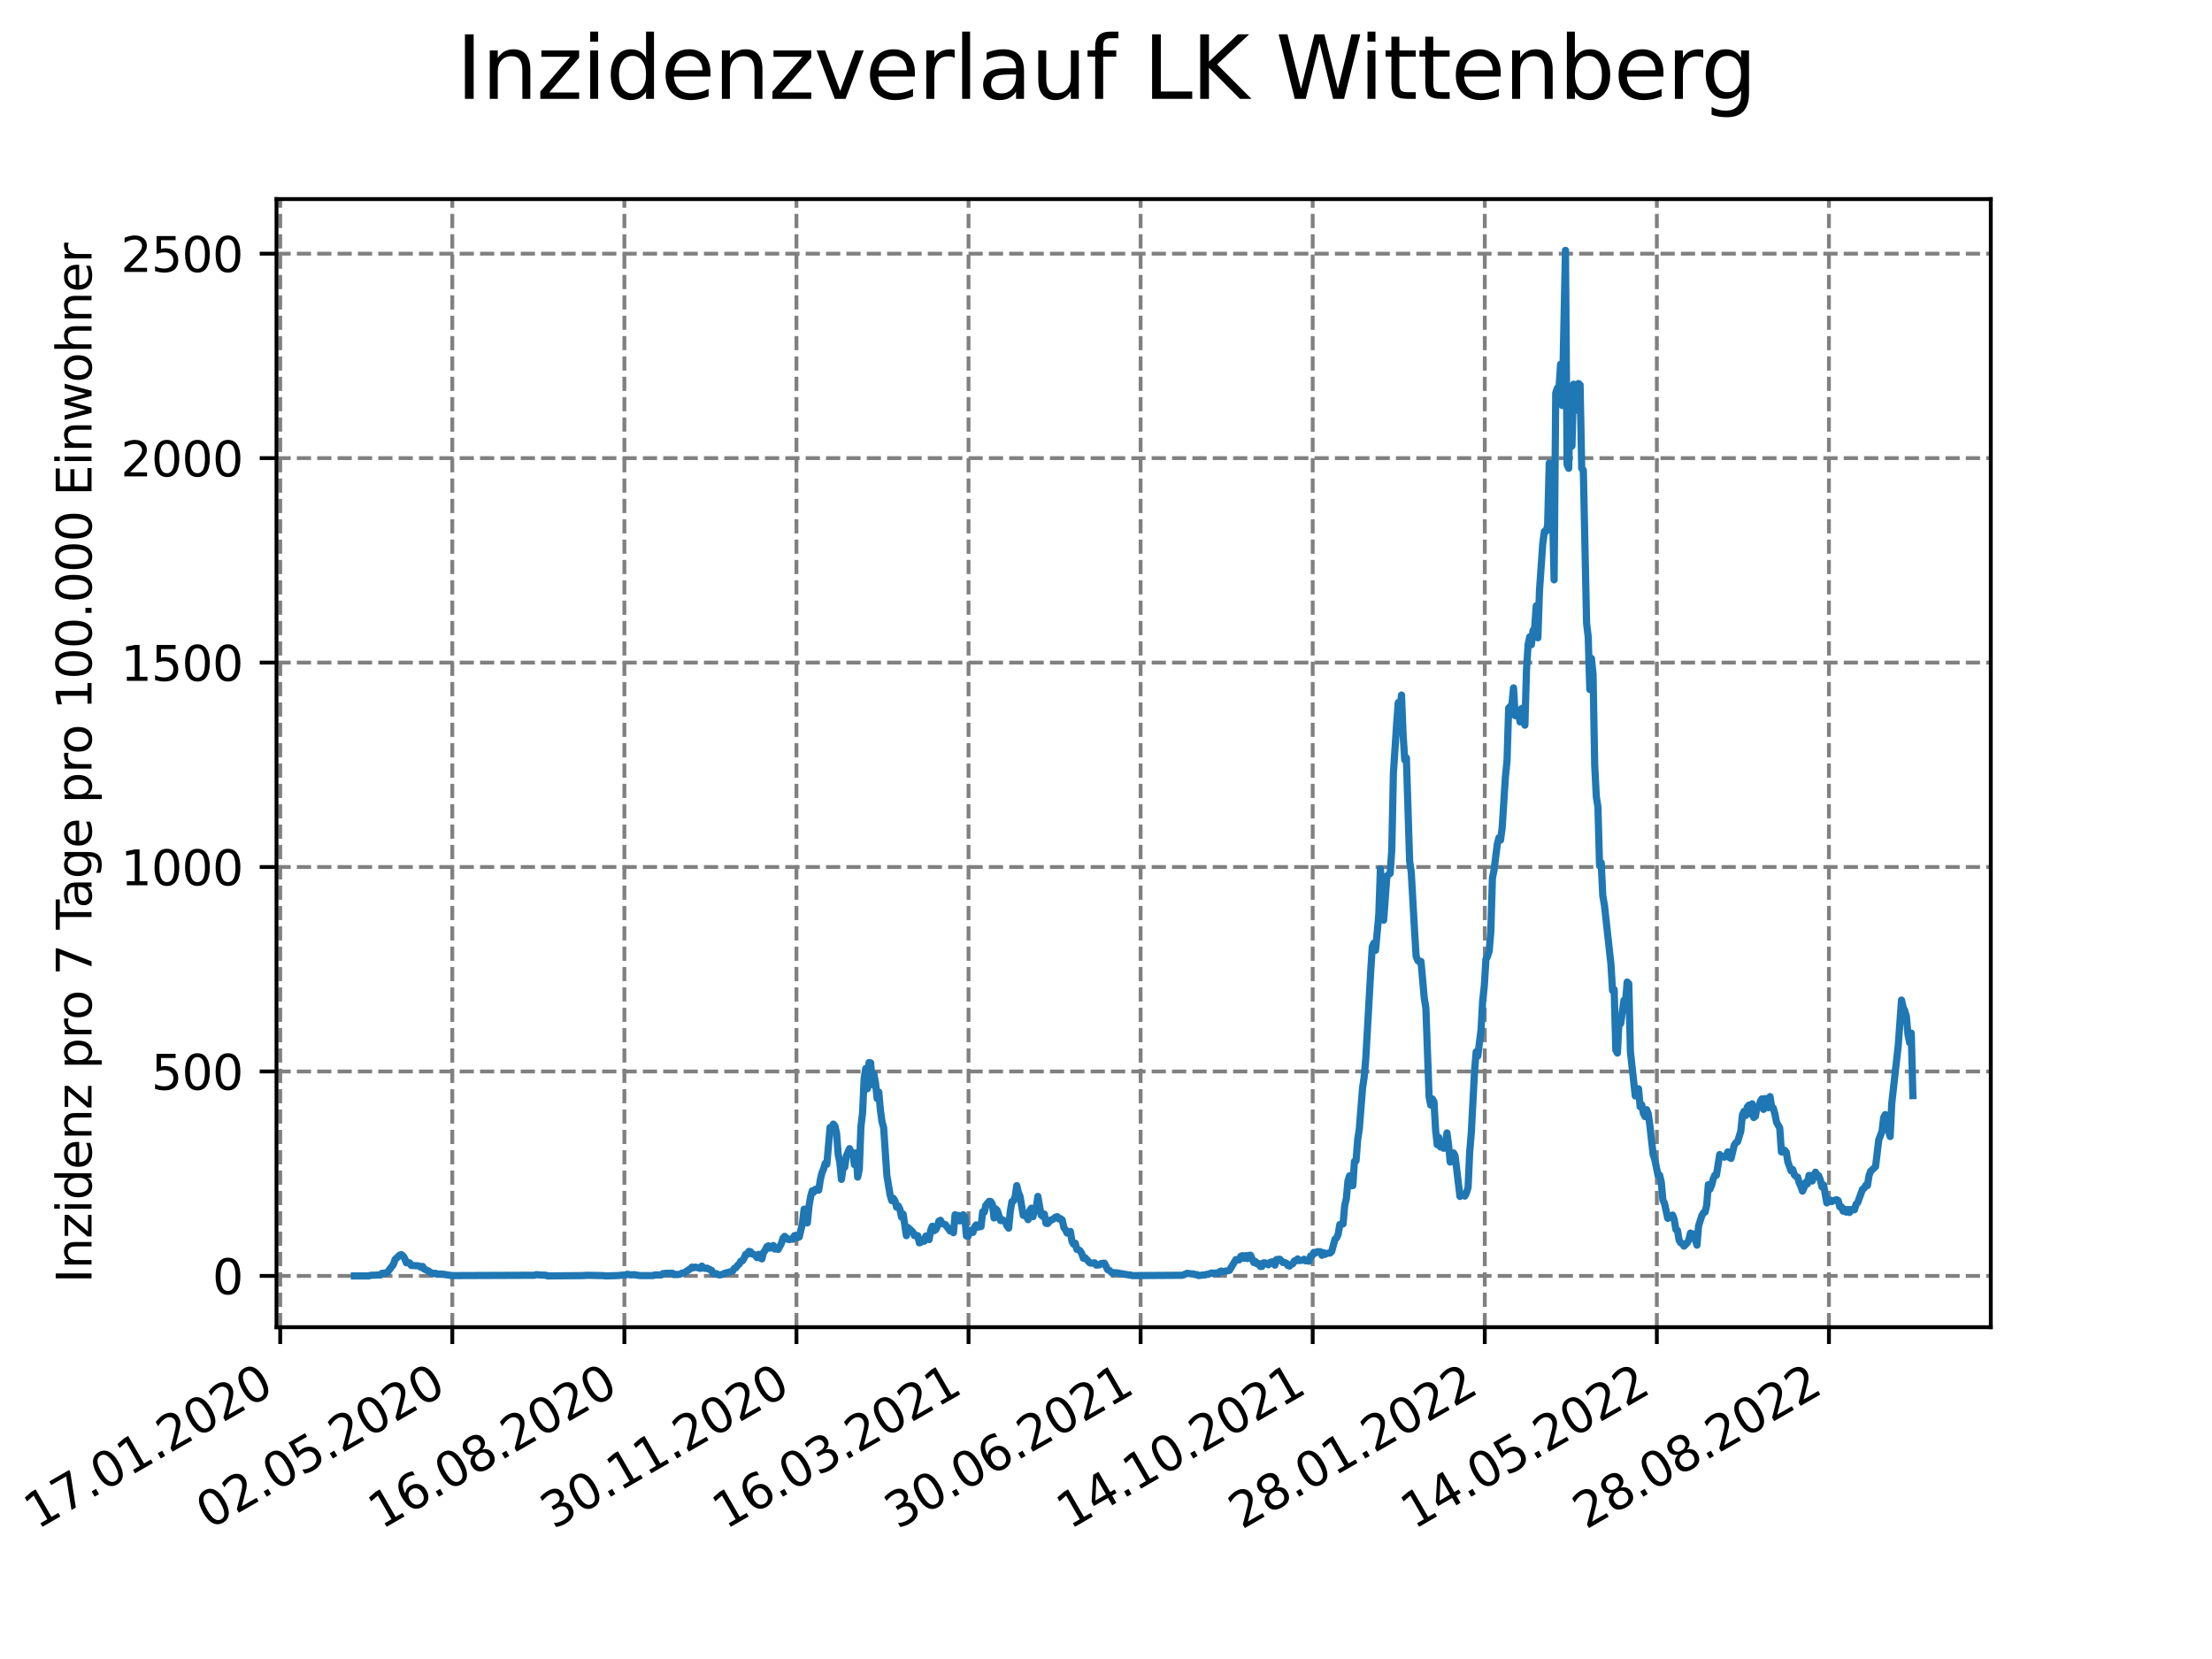 <?xml version="1.0" encoding="utf-8" standalone="no"?>
<!DOCTYPE svg PUBLIC "-//W3C//DTD SVG 1.1//EN"
  "http://www.w3.org/Graphics/SVG/1.1/DTD/svg11.dtd">
<svg xmlns:xlink="http://www.w3.org/1999/xlink" width="460.8pt" height="345.6pt" viewBox="0 0 460.8 345.6" xmlns="http://www.w3.org/2000/svg" version="1.1">
 <defs>
  <style type="text/css">*{stroke-linejoin: round; stroke-linecap: butt}</style>
 </defs>
 <g id="figure_1">
  <g id="patch_1">
   <path d="M 0 345.6 
L 460.8 345.6 
L 460.8 0 
L 0 0 
z
" style="fill: #ffffff"/>
  </g>
  <g id="axes_1">
   <g id="patch_2">
    <path d="M 57.6 276.48 
L 414.72 276.48 
L 414.72 41.472 
L 57.6 41.472 
z
" style="fill: #ffffff"/>
   </g>
   <g id="matplotlib.axis_1">
    <g id="xtick_1">
     <g id="line2d_1">
      <path d="M 58.375 276.48 
L 58.375 41.472 
" clip-path="url(#p1d67d0128f)" style="fill: none; stroke-dasharray: 2.96,1.28; stroke-dashoffset: 0; stroke: #808080; stroke-width: 0.8"/>
     </g>
     <g id="line2d_2">
      <defs>
       <path id="mebf4970ff5" d="M 0 0 
L 0 3.5 
" style="stroke: #000000; stroke-width: 0.8"/>
      </defs>
      <g>
       <use xlink:href="#mebf4970ff5" x="58.375" y="276.48" style="stroke: #000000; stroke-width: 0.8"/>
      </g>
     </g>
     <g id="text_1">
      <!-- 17.01.2020 -->
      <g transform="translate(7.75 318.689) rotate(-30) scale(0.1 -0.1)">
       <defs>
        <path id="DejaVuSans-31" d="M 794 531 
L 1825 531 
L 1825 4091 
L 703 3866 
L 703 4441 
L 1819 4666 
L 2450 4666 
L 2450 531 
L 3481 531 
L 3481 0 
L 794 0 
L 794 531 
z
" transform="scale(0.016)"/>
        <path id="DejaVuSans-37" d="M 525 4666 
L 3525 4666 
L 3525 4397 
L 1831 0 
L 1172 0 
L 2766 4134 
L 525 4134 
L 525 4666 
z
" transform="scale(0.016)"/>
        <path id="DejaVuSans-2e" d="M 684 794 
L 1344 794 
L 1344 0 
L 684 0 
L 684 794 
z
" transform="scale(0.016)"/>
        <path id="DejaVuSans-30" d="M 2034 4250 
Q 1547 4250 1301 3770 
Q 1056 3291 1056 2328 
Q 1056 1369 1301 889 
Q 1547 409 2034 409 
Q 2525 409 2770 889 
Q 3016 1369 3016 2328 
Q 3016 3291 2770 3770 
Q 2525 4250 2034 4250 
z
M 2034 4750 
Q 2819 4750 3233 4129 
Q 3647 3509 3647 2328 
Q 3647 1150 3233 529 
Q 2819 -91 2034 -91 
Q 1250 -91 836 529 
Q 422 1150 422 2328 
Q 422 3509 836 4129 
Q 1250 4750 2034 4750 
z
" transform="scale(0.016)"/>
        <path id="DejaVuSans-32" d="M 1228 531 
L 3431 531 
L 3431 0 
L 469 0 
L 469 531 
Q 828 903 1448 1529 
Q 2069 2156 2228 2338 
Q 2531 2678 2651 2914 
Q 2772 3150 2772 3378 
Q 2772 3750 2511 3984 
Q 2250 4219 1831 4219 
Q 1534 4219 1204 4116 
Q 875 4013 500 3803 
L 500 4441 
Q 881 4594 1212 4672 
Q 1544 4750 1819 4750 
Q 2544 4750 2975 4387 
Q 3406 4025 3406 3419 
Q 3406 3131 3298 2873 
Q 3191 2616 2906 2266 
Q 2828 2175 2409 1742 
Q 1991 1309 1228 531 
z
" transform="scale(0.016)"/>
       </defs>
       <use xlink:href="#DejaVuSans-31"/>
       <use xlink:href="#DejaVuSans-37" x="63.623"/>
       <use xlink:href="#DejaVuSans-2e" x="127.246"/>
       <use xlink:href="#DejaVuSans-30" x="159.033"/>
       <use xlink:href="#DejaVuSans-31" x="222.656"/>
       <use xlink:href="#DejaVuSans-2e" x="286.279"/>
       <use xlink:href="#DejaVuSans-32" x="318.066"/>
       <use xlink:href="#DejaVuSans-30" x="381.689"/>
       <use xlink:href="#DejaVuSans-32" x="445.312"/>
       <use xlink:href="#DejaVuSans-30" x="508.936"/>
      </g>
     </g>
    </g>
    <g id="xtick_2">
     <g id="line2d_3">
      <path d="M 94.222 276.48 
L 94.222 41.472 
" clip-path="url(#p1d67d0128f)" style="fill: none; stroke-dasharray: 2.96,1.28; stroke-dashoffset: 0; stroke: #808080; stroke-width: 0.8"/>
     </g>
     <g id="line2d_4">
      <g>
       <use xlink:href="#mebf4970ff5" x="94.222" y="276.48" style="stroke: #000000; stroke-width: 0.8"/>
      </g>
     </g>
     <g id="text_2">
      <!-- 02.05.2020 -->
      <g transform="translate(43.597 318.689) rotate(-30) scale(0.1 -0.1)">
       <defs>
        <path id="DejaVuSans-35" d="M 691 4666 
L 3169 4666 
L 3169 4134 
L 1269 4134 
L 1269 2991 
Q 1406 3038 1543 3061 
Q 1681 3084 1819 3084 
Q 2600 3084 3056 2656 
Q 3513 2228 3513 1497 
Q 3513 744 3044 326 
Q 2575 -91 1722 -91 
Q 1428 -91 1123 -41 
Q 819 9 494 109 
L 494 744 
Q 775 591 1075 516 
Q 1375 441 1709 441 
Q 2250 441 2565 725 
Q 2881 1009 2881 1497 
Q 2881 1984 2565 2268 
Q 2250 2553 1709 2553 
Q 1456 2553 1204 2497 
Q 953 2441 691 2322 
L 691 4666 
z
" transform="scale(0.016)"/>
       </defs>
       <use xlink:href="#DejaVuSans-30"/>
       <use xlink:href="#DejaVuSans-32" x="63.623"/>
       <use xlink:href="#DejaVuSans-2e" x="127.246"/>
       <use xlink:href="#DejaVuSans-30" x="159.033"/>
       <use xlink:href="#DejaVuSans-35" x="222.656"/>
       <use xlink:href="#DejaVuSans-2e" x="286.279"/>
       <use xlink:href="#DejaVuSans-32" x="318.066"/>
       <use xlink:href="#DejaVuSans-30" x="381.689"/>
       <use xlink:href="#DejaVuSans-32" x="445.312"/>
       <use xlink:href="#DejaVuSans-30" x="508.936"/>
      </g>
     </g>
    </g>
    <g id="xtick_3">
     <g id="line2d_5">
      <path d="M 130.07 276.48 
L 130.07 41.472 
" clip-path="url(#p1d67d0128f)" style="fill: none; stroke-dasharray: 2.96,1.28; stroke-dashoffset: 0; stroke: #808080; stroke-width: 0.8"/>
     </g>
     <g id="line2d_6">
      <g>
       <use xlink:href="#mebf4970ff5" x="130.07" y="276.48" style="stroke: #000000; stroke-width: 0.8"/>
      </g>
     </g>
     <g id="text_3">
      <!-- 16.08.2020 -->
      <g transform="translate(79.444 318.689) rotate(-30) scale(0.1 -0.1)">
       <defs>
        <path id="DejaVuSans-36" d="M 2113 2584 
Q 1688 2584 1439 2293 
Q 1191 2003 1191 1497 
Q 1191 994 1439 701 
Q 1688 409 2113 409 
Q 2538 409 2786 701 
Q 3034 994 3034 1497 
Q 3034 2003 2786 2293 
Q 2538 2584 2113 2584 
z
M 3366 4563 
L 3366 3988 
Q 3128 4100 2886 4159 
Q 2644 4219 2406 4219 
Q 1781 4219 1451 3797 
Q 1122 3375 1075 2522 
Q 1259 2794 1537 2939 
Q 1816 3084 2150 3084 
Q 2853 3084 3261 2657 
Q 3669 2231 3669 1497 
Q 3669 778 3244 343 
Q 2819 -91 2113 -91 
Q 1303 -91 875 529 
Q 447 1150 447 2328 
Q 447 3434 972 4092 
Q 1497 4750 2381 4750 
Q 2619 4750 2861 4703 
Q 3103 4656 3366 4563 
z
" transform="scale(0.016)"/>
        <path id="DejaVuSans-38" d="M 2034 2216 
Q 1584 2216 1326 1975 
Q 1069 1734 1069 1313 
Q 1069 891 1326 650 
Q 1584 409 2034 409 
Q 2484 409 2743 651 
Q 3003 894 3003 1313 
Q 3003 1734 2745 1975 
Q 2488 2216 2034 2216 
z
M 1403 2484 
Q 997 2584 770 2862 
Q 544 3141 544 3541 
Q 544 4100 942 4425 
Q 1341 4750 2034 4750 
Q 2731 4750 3128 4425 
Q 3525 4100 3525 3541 
Q 3525 3141 3298 2862 
Q 3072 2584 2669 2484 
Q 3125 2378 3379 2068 
Q 3634 1759 3634 1313 
Q 3634 634 3220 271 
Q 2806 -91 2034 -91 
Q 1263 -91 848 271 
Q 434 634 434 1313 
Q 434 1759 690 2068 
Q 947 2378 1403 2484 
z
M 1172 3481 
Q 1172 3119 1398 2916 
Q 1625 2713 2034 2713 
Q 2441 2713 2670 2916 
Q 2900 3119 2900 3481 
Q 2900 3844 2670 4047 
Q 2441 4250 2034 4250 
Q 1625 4250 1398 4047 
Q 1172 3844 1172 3481 
z
" transform="scale(0.016)"/>
       </defs>
       <use xlink:href="#DejaVuSans-31"/>
       <use xlink:href="#DejaVuSans-36" x="63.623"/>
       <use xlink:href="#DejaVuSans-2e" x="127.246"/>
       <use xlink:href="#DejaVuSans-30" x="159.033"/>
       <use xlink:href="#DejaVuSans-38" x="222.656"/>
       <use xlink:href="#DejaVuSans-2e" x="286.279"/>
       <use xlink:href="#DejaVuSans-32" x="318.066"/>
       <use xlink:href="#DejaVuSans-30" x="381.689"/>
       <use xlink:href="#DejaVuSans-32" x="445.312"/>
       <use xlink:href="#DejaVuSans-30" x="508.936"/>
      </g>
     </g>
    </g>
    <g id="xtick_4">
     <g id="line2d_7">
      <path d="M 165.917 276.48 
L 165.917 41.472 
" clip-path="url(#p1d67d0128f)" style="fill: none; stroke-dasharray: 2.96,1.28; stroke-dashoffset: 0; stroke: #808080; stroke-width: 0.8"/>
     </g>
     <g id="line2d_8">
      <g>
       <use xlink:href="#mebf4970ff5" x="165.917" y="276.48" style="stroke: #000000; stroke-width: 0.8"/>
      </g>
     </g>
     <g id="text_4">
      <!-- 30.11.2020 -->
      <g transform="translate(115.292 318.689) rotate(-30) scale(0.1 -0.1)">
       <defs>
        <path id="DejaVuSans-33" d="M 2597 2516 
Q 3050 2419 3304 2112 
Q 3559 1806 3559 1356 
Q 3559 666 3084 287 
Q 2609 -91 1734 -91 
Q 1441 -91 1130 -33 
Q 819 25 488 141 
L 488 750 
Q 750 597 1062 519 
Q 1375 441 1716 441 
Q 2309 441 2620 675 
Q 2931 909 2931 1356 
Q 2931 1769 2642 2001 
Q 2353 2234 1838 2234 
L 1294 2234 
L 1294 2753 
L 1863 2753 
Q 2328 2753 2575 2939 
Q 2822 3125 2822 3475 
Q 2822 3834 2567 4026 
Q 2313 4219 1838 4219 
Q 1578 4219 1281 4162 
Q 984 4106 628 3988 
L 628 4550 
Q 988 4650 1302 4700 
Q 1616 4750 1894 4750 
Q 2613 4750 3031 4423 
Q 3450 4097 3450 3541 
Q 3450 3153 3228 2886 
Q 3006 2619 2597 2516 
z
" transform="scale(0.016)"/>
       </defs>
       <use xlink:href="#DejaVuSans-33"/>
       <use xlink:href="#DejaVuSans-30" x="63.623"/>
       <use xlink:href="#DejaVuSans-2e" x="127.246"/>
       <use xlink:href="#DejaVuSans-31" x="159.033"/>
       <use xlink:href="#DejaVuSans-31" x="222.656"/>
       <use xlink:href="#DejaVuSans-2e" x="286.279"/>
       <use xlink:href="#DejaVuSans-32" x="318.066"/>
       <use xlink:href="#DejaVuSans-30" x="381.689"/>
       <use xlink:href="#DejaVuSans-32" x="445.312"/>
       <use xlink:href="#DejaVuSans-30" x="508.936"/>
      </g>
     </g>
    </g>
    <g id="xtick_5">
     <g id="line2d_9">
      <path d="M 201.764 276.48 
L 201.764 41.472 
" clip-path="url(#p1d67d0128f)" style="fill: none; stroke-dasharray: 2.96,1.28; stroke-dashoffset: 0; stroke: #808080; stroke-width: 0.8"/>
     </g>
     <g id="line2d_10">
      <g>
       <use xlink:href="#mebf4970ff5" x="201.764" y="276.48" style="stroke: #000000; stroke-width: 0.8"/>
      </g>
     </g>
     <g id="text_5">
      <!-- 16.03.2021 -->
      <g transform="translate(151.139 318.689) rotate(-30) scale(0.1 -0.1)">
       <use xlink:href="#DejaVuSans-31"/>
       <use xlink:href="#DejaVuSans-36" x="63.623"/>
       <use xlink:href="#DejaVuSans-2e" x="127.246"/>
       <use xlink:href="#DejaVuSans-30" x="159.033"/>
       <use xlink:href="#DejaVuSans-33" x="222.656"/>
       <use xlink:href="#DejaVuSans-2e" x="286.279"/>
       <use xlink:href="#DejaVuSans-32" x="318.066"/>
       <use xlink:href="#DejaVuSans-30" x="381.689"/>
       <use xlink:href="#DejaVuSans-32" x="445.312"/>
       <use xlink:href="#DejaVuSans-31" x="508.936"/>
      </g>
     </g>
    </g>
    <g id="xtick_6">
     <g id="line2d_11">
      <path d="M 237.611 276.48 
L 237.611 41.472 
" clip-path="url(#p1d67d0128f)" style="fill: none; stroke-dasharray: 2.96,1.28; stroke-dashoffset: 0; stroke: #808080; stroke-width: 0.8"/>
     </g>
     <g id="line2d_12">
      <g>
       <use xlink:href="#mebf4970ff5" x="237.611" y="276.48" style="stroke: #000000; stroke-width: 0.8"/>
      </g>
     </g>
     <g id="text_6">
      <!-- 30.06.2021 -->
      <g transform="translate(186.986 318.689) rotate(-30) scale(0.1 -0.1)">
       <use xlink:href="#DejaVuSans-33"/>
       <use xlink:href="#DejaVuSans-30" x="63.623"/>
       <use xlink:href="#DejaVuSans-2e" x="127.246"/>
       <use xlink:href="#DejaVuSans-30" x="159.033"/>
       <use xlink:href="#DejaVuSans-36" x="222.656"/>
       <use xlink:href="#DejaVuSans-2e" x="286.279"/>
       <use xlink:href="#DejaVuSans-32" x="318.066"/>
       <use xlink:href="#DejaVuSans-30" x="381.689"/>
       <use xlink:href="#DejaVuSans-32" x="445.312"/>
       <use xlink:href="#DejaVuSans-31" x="508.936"/>
      </g>
     </g>
    </g>
    <g id="xtick_7">
     <g id="line2d_13">
      <path d="M 273.459 276.48 
L 273.459 41.472 
" clip-path="url(#p1d67d0128f)" style="fill: none; stroke-dasharray: 2.96,1.28; stroke-dashoffset: 0; stroke: #808080; stroke-width: 0.8"/>
     </g>
     <g id="line2d_14">
      <g>
       <use xlink:href="#mebf4970ff5" x="273.459" y="276.48" style="stroke: #000000; stroke-width: 0.8"/>
      </g>
     </g>
     <g id="text_7">
      <!-- 14.10.2021 -->
      <g transform="translate(222.833 318.689) rotate(-30) scale(0.1 -0.1)">
       <defs>
        <path id="DejaVuSans-34" d="M 2419 4116 
L 825 1625 
L 2419 1625 
L 2419 4116 
z
M 2253 4666 
L 3047 4666 
L 3047 1625 
L 3713 1625 
L 3713 1100 
L 3047 1100 
L 3047 0 
L 2419 0 
L 2419 1100 
L 313 1100 
L 313 1709 
L 2253 4666 
z
" transform="scale(0.016)"/>
       </defs>
       <use xlink:href="#DejaVuSans-31"/>
       <use xlink:href="#DejaVuSans-34" x="63.623"/>
       <use xlink:href="#DejaVuSans-2e" x="127.246"/>
       <use xlink:href="#DejaVuSans-31" x="159.033"/>
       <use xlink:href="#DejaVuSans-30" x="222.656"/>
       <use xlink:href="#DejaVuSans-2e" x="286.279"/>
       <use xlink:href="#DejaVuSans-32" x="318.066"/>
       <use xlink:href="#DejaVuSans-30" x="381.689"/>
       <use xlink:href="#DejaVuSans-32" x="445.312"/>
       <use xlink:href="#DejaVuSans-31" x="508.936"/>
      </g>
     </g>
    </g>
    <g id="xtick_8">
     <g id="line2d_15">
      <path d="M 309.306 276.48 
L 309.306 41.472 
" clip-path="url(#p1d67d0128f)" style="fill: none; stroke-dasharray: 2.96,1.28; stroke-dashoffset: 0; stroke: #808080; stroke-width: 0.8"/>
     </g>
     <g id="line2d_16">
      <g>
       <use xlink:href="#mebf4970ff5" x="309.306" y="276.48" style="stroke: #000000; stroke-width: 0.8"/>
      </g>
     </g>
     <g id="text_8">
      <!-- 28.01.2022 -->
      <g transform="translate(258.681 318.689) rotate(-30) scale(0.1 -0.1)">
       <use xlink:href="#DejaVuSans-32"/>
       <use xlink:href="#DejaVuSans-38" x="63.623"/>
       <use xlink:href="#DejaVuSans-2e" x="127.246"/>
       <use xlink:href="#DejaVuSans-30" x="159.033"/>
       <use xlink:href="#DejaVuSans-31" x="222.656"/>
       <use xlink:href="#DejaVuSans-2e" x="286.279"/>
       <use xlink:href="#DejaVuSans-32" x="318.066"/>
       <use xlink:href="#DejaVuSans-30" x="381.689"/>
       <use xlink:href="#DejaVuSans-32" x="445.312"/>
       <use xlink:href="#DejaVuSans-32" x="508.936"/>
      </g>
     </g>
    </g>
    <g id="xtick_9">
     <g id="line2d_17">
      <path d="M 345.153 276.48 
L 345.153 41.472 
" clip-path="url(#p1d67d0128f)" style="fill: none; stroke-dasharray: 2.96,1.28; stroke-dashoffset: 0; stroke: #808080; stroke-width: 0.8"/>
     </g>
     <g id="line2d_18">
      <g>
       <use xlink:href="#mebf4970ff5" x="345.153" y="276.48" style="stroke: #000000; stroke-width: 0.8"/>
      </g>
     </g>
     <g id="text_9">
      <!-- 14.05.2022 -->
      <g transform="translate(294.528 318.689) rotate(-30) scale(0.1 -0.1)">
       <use xlink:href="#DejaVuSans-31"/>
       <use xlink:href="#DejaVuSans-34" x="63.623"/>
       <use xlink:href="#DejaVuSans-2e" x="127.246"/>
       <use xlink:href="#DejaVuSans-30" x="159.033"/>
       <use xlink:href="#DejaVuSans-35" x="222.656"/>
       <use xlink:href="#DejaVuSans-2e" x="286.279"/>
       <use xlink:href="#DejaVuSans-32" x="318.066"/>
       <use xlink:href="#DejaVuSans-30" x="381.689"/>
       <use xlink:href="#DejaVuSans-32" x="445.312"/>
       <use xlink:href="#DejaVuSans-32" x="508.936"/>
      </g>
     </g>
    </g>
    <g id="xtick_10">
     <g id="line2d_19">
      <path d="M 381 276.48 
L 381 41.472 
" clip-path="url(#p1d67d0128f)" style="fill: none; stroke-dasharray: 2.96,1.28; stroke-dashoffset: 0; stroke: #808080; stroke-width: 0.8"/>
     </g>
     <g id="line2d_20">
      <g>
       <use xlink:href="#mebf4970ff5" x="381" y="276.48" style="stroke: #000000; stroke-width: 0.8"/>
      </g>
     </g>
     <g id="text_10">
      <!-- 28.08.2022 -->
      <g transform="translate(330.375 318.689) rotate(-30) scale(0.1 -0.1)">
       <use xlink:href="#DejaVuSans-32"/>
       <use xlink:href="#DejaVuSans-38" x="63.623"/>
       <use xlink:href="#DejaVuSans-2e" x="127.246"/>
       <use xlink:href="#DejaVuSans-30" x="159.033"/>
       <use xlink:href="#DejaVuSans-38" x="222.656"/>
       <use xlink:href="#DejaVuSans-2e" x="286.279"/>
       <use xlink:href="#DejaVuSans-32" x="318.066"/>
       <use xlink:href="#DejaVuSans-30" x="381.689"/>
       <use xlink:href="#DejaVuSans-32" x="445.312"/>
       <use xlink:href="#DejaVuSans-32" x="508.936"/>
      </g>
     </g>
    </g>
   </g>
   <g id="matplotlib.axis_2">
    <g id="ytick_1">
     <g id="line2d_21">
      <path d="M 57.6 265.798 
L 414.72 265.798 
" clip-path="url(#p1d67d0128f)" style="fill: none; stroke-dasharray: 2.96,1.28; stroke-dashoffset: 0; stroke: #808080; stroke-width: 0.8"/>
     </g>
     <g id="line2d_22">
      <defs>
       <path id="m146de59aaa" d="M 0 0 
L -3.5 0 
" style="stroke: #000000; stroke-width: 0.8"/>
      </defs>
      <g>
       <use xlink:href="#m146de59aaa" x="57.6" y="265.798" style="stroke: #000000; stroke-width: 0.8"/>
      </g>
     </g>
     <g id="text_11">
      <!-- 0 -->
      <g transform="translate(44.237 269.597) scale(0.1 -0.1)">
       <use xlink:href="#DejaVuSans-30"/>
      </g>
     </g>
    </g>
    <g id="ytick_2">
     <g id="line2d_23">
      <path d="M 57.6 223.208 
L 414.72 223.208 
" clip-path="url(#p1d67d0128f)" style="fill: none; stroke-dasharray: 2.96,1.28; stroke-dashoffset: 0; stroke: #808080; stroke-width: 0.8"/>
     </g>
     <g id="line2d_24">
      <g>
       <use xlink:href="#m146de59aaa" x="57.6" y="223.208" style="stroke: #000000; stroke-width: 0.8"/>
      </g>
     </g>
     <g id="text_12">
      <!-- 500 -->
      <g transform="translate(31.512 227.007) scale(0.1 -0.1)">
       <use xlink:href="#DejaVuSans-35"/>
       <use xlink:href="#DejaVuSans-30" x="63.623"/>
       <use xlink:href="#DejaVuSans-30" x="127.246"/>
      </g>
     </g>
    </g>
    <g id="ytick_3">
     <g id="line2d_25">
      <path d="M 57.6 180.618 
L 414.72 180.618 
" clip-path="url(#p1d67d0128f)" style="fill: none; stroke-dasharray: 2.96,1.28; stroke-dashoffset: 0; stroke: #808080; stroke-width: 0.8"/>
     </g>
     <g id="line2d_26">
      <g>
       <use xlink:href="#m146de59aaa" x="57.6" y="180.618" style="stroke: #000000; stroke-width: 0.8"/>
      </g>
     </g>
     <g id="text_13">
      <!-- 1000 -->
      <g transform="translate(25.15 184.417) scale(0.1 -0.1)">
       <use xlink:href="#DejaVuSans-31"/>
       <use xlink:href="#DejaVuSans-30" x="63.623"/>
       <use xlink:href="#DejaVuSans-30" x="127.246"/>
       <use xlink:href="#DejaVuSans-30" x="190.869"/>
      </g>
     </g>
    </g>
    <g id="ytick_4">
     <g id="line2d_27">
      <path d="M 57.6 138.028 
L 414.72 138.028 
" clip-path="url(#p1d67d0128f)" style="fill: none; stroke-dasharray: 2.96,1.28; stroke-dashoffset: 0; stroke: #808080; stroke-width: 0.8"/>
     </g>
     <g id="line2d_28">
      <g>
       <use xlink:href="#m146de59aaa" x="57.6" y="138.028" style="stroke: #000000; stroke-width: 0.8"/>
      </g>
     </g>
     <g id="text_14">
      <!-- 1500 -->
      <g transform="translate(25.15 141.827) scale(0.1 -0.1)">
       <use xlink:href="#DejaVuSans-31"/>
       <use xlink:href="#DejaVuSans-35" x="63.623"/>
       <use xlink:href="#DejaVuSans-30" x="127.246"/>
       <use xlink:href="#DejaVuSans-30" x="190.869"/>
      </g>
     </g>
    </g>
    <g id="ytick_5">
     <g id="line2d_29">
      <path d="M 57.6 95.438 
L 414.72 95.438 
" clip-path="url(#p1d67d0128f)" style="fill: none; stroke-dasharray: 2.96,1.28; stroke-dashoffset: 0; stroke: #808080; stroke-width: 0.8"/>
     </g>
     <g id="line2d_30">
      <g>
       <use xlink:href="#m146de59aaa" x="57.6" y="95.438" style="stroke: #000000; stroke-width: 0.8"/>
      </g>
     </g>
     <g id="text_15">
      <!-- 2000 -->
      <g transform="translate(25.15 99.237) scale(0.1 -0.1)">
       <use xlink:href="#DejaVuSans-32"/>
       <use xlink:href="#DejaVuSans-30" x="63.623"/>
       <use xlink:href="#DejaVuSans-30" x="127.246"/>
       <use xlink:href="#DejaVuSans-30" x="190.869"/>
      </g>
     </g>
    </g>
    <g id="ytick_6">
     <g id="line2d_31">
      <path d="M 57.6 52.848 
L 414.72 52.848 
" clip-path="url(#p1d67d0128f)" style="fill: none; stroke-dasharray: 2.96,1.28; stroke-dashoffset: 0; stroke: #808080; stroke-width: 0.8"/>
     </g>
     <g id="line2d_32">
      <g>
       <use xlink:href="#m146de59aaa" x="57.6" y="52.848" style="stroke: #000000; stroke-width: 0.8"/>
      </g>
     </g>
     <g id="text_16">
      <!-- 2500 -->
      <g transform="translate(25.15 56.647) scale(0.1 -0.1)">
       <use xlink:href="#DejaVuSans-32"/>
       <use xlink:href="#DejaVuSans-35" x="63.623"/>
       <use xlink:href="#DejaVuSans-30" x="127.246"/>
       <use xlink:href="#DejaVuSans-30" x="190.869"/>
      </g>
     </g>
    </g>
    <g id="text_17">
     <!-- Inzidenz pro 7 Tage pro 100.000 Einwohner -->
     <g transform="translate(19.07 267.301) rotate(-90) scale(0.1 -0.1)">
      <defs>
       <path id="DejaVuSans-49" d="M 628 4666 
L 1259 4666 
L 1259 0 
L 628 0 
L 628 4666 
z
" transform="scale(0.016)"/>
       <path id="DejaVuSans-6e" d="M 3513 2113 
L 3513 0 
L 2938 0 
L 2938 2094 
Q 2938 2591 2744 2837 
Q 2550 3084 2163 3084 
Q 1697 3084 1428 2787 
Q 1159 2491 1159 1978 
L 1159 0 
L 581 0 
L 581 3500 
L 1159 3500 
L 1159 2956 
Q 1366 3272 1645 3428 
Q 1925 3584 2291 3584 
Q 2894 3584 3203 3211 
Q 3513 2838 3513 2113 
z
" transform="scale(0.016)"/>
       <path id="DejaVuSans-7a" d="M 353 3500 
L 3084 3500 
L 3084 2975 
L 922 459 
L 3084 459 
L 3084 0 
L 275 0 
L 275 525 
L 2438 3041 
L 353 3041 
L 353 3500 
z
" transform="scale(0.016)"/>
       <path id="DejaVuSans-69" d="M 603 3500 
L 1178 3500 
L 1178 0 
L 603 0 
L 603 3500 
z
M 603 4863 
L 1178 4863 
L 1178 4134 
L 603 4134 
L 603 4863 
z
" transform="scale(0.016)"/>
       <path id="DejaVuSans-64" d="M 2906 2969 
L 2906 4863 
L 3481 4863 
L 3481 0 
L 2906 0 
L 2906 525 
Q 2725 213 2448 61 
Q 2172 -91 1784 -91 
Q 1150 -91 751 415 
Q 353 922 353 1747 
Q 353 2572 751 3078 
Q 1150 3584 1784 3584 
Q 2172 3584 2448 3432 
Q 2725 3281 2906 2969 
z
M 947 1747 
Q 947 1113 1208 752 
Q 1469 391 1925 391 
Q 2381 391 2643 752 
Q 2906 1113 2906 1747 
Q 2906 2381 2643 2742 
Q 2381 3103 1925 3103 
Q 1469 3103 1208 2742 
Q 947 2381 947 1747 
z
" transform="scale(0.016)"/>
       <path id="DejaVuSans-65" d="M 3597 1894 
L 3597 1613 
L 953 1613 
Q 991 1019 1311 708 
Q 1631 397 2203 397 
Q 2534 397 2845 478 
Q 3156 559 3463 722 
L 3463 178 
Q 3153 47 2828 -22 
Q 2503 -91 2169 -91 
Q 1331 -91 842 396 
Q 353 884 353 1716 
Q 353 2575 817 3079 
Q 1281 3584 2069 3584 
Q 2775 3584 3186 3129 
Q 3597 2675 3597 1894 
z
M 3022 2063 
Q 3016 2534 2758 2815 
Q 2500 3097 2075 3097 
Q 1594 3097 1305 2825 
Q 1016 2553 972 2059 
L 3022 2063 
z
" transform="scale(0.016)"/>
       <path id="DejaVuSans-20" transform="scale(0.016)"/>
       <path id="DejaVuSans-70" d="M 1159 525 
L 1159 -1331 
L 581 -1331 
L 581 3500 
L 1159 3500 
L 1159 2969 
Q 1341 3281 1617 3432 
Q 1894 3584 2278 3584 
Q 2916 3584 3314 3078 
Q 3713 2572 3713 1747 
Q 3713 922 3314 415 
Q 2916 -91 2278 -91 
Q 1894 -91 1617 61 
Q 1341 213 1159 525 
z
M 3116 1747 
Q 3116 2381 2855 2742 
Q 2594 3103 2138 3103 
Q 1681 3103 1420 2742 
Q 1159 2381 1159 1747 
Q 1159 1113 1420 752 
Q 1681 391 2138 391 
Q 2594 391 2855 752 
Q 3116 1113 3116 1747 
z
" transform="scale(0.016)"/>
       <path id="DejaVuSans-72" d="M 2631 2963 
Q 2534 3019 2420 3045 
Q 2306 3072 2169 3072 
Q 1681 3072 1420 2755 
Q 1159 2438 1159 1844 
L 1159 0 
L 581 0 
L 581 3500 
L 1159 3500 
L 1159 2956 
Q 1341 3275 1631 3429 
Q 1922 3584 2338 3584 
Q 2397 3584 2469 3576 
Q 2541 3569 2628 3553 
L 2631 2963 
z
" transform="scale(0.016)"/>
       <path id="DejaVuSans-6f" d="M 1959 3097 
Q 1497 3097 1228 2736 
Q 959 2375 959 1747 
Q 959 1119 1226 758 
Q 1494 397 1959 397 
Q 2419 397 2687 759 
Q 2956 1122 2956 1747 
Q 2956 2369 2687 2733 
Q 2419 3097 1959 3097 
z
M 1959 3584 
Q 2709 3584 3137 3096 
Q 3566 2609 3566 1747 
Q 3566 888 3137 398 
Q 2709 -91 1959 -91 
Q 1206 -91 779 398 
Q 353 888 353 1747 
Q 353 2609 779 3096 
Q 1206 3584 1959 3584 
z
" transform="scale(0.016)"/>
       <path id="DejaVuSans-54" d="M -19 4666 
L 3928 4666 
L 3928 4134 
L 2272 4134 
L 2272 0 
L 1638 0 
L 1638 4134 
L -19 4134 
L -19 4666 
z
" transform="scale(0.016)"/>
       <path id="DejaVuSans-61" d="M 2194 1759 
Q 1497 1759 1228 1600 
Q 959 1441 959 1056 
Q 959 750 1161 570 
Q 1363 391 1709 391 
Q 2188 391 2477 730 
Q 2766 1069 2766 1631 
L 2766 1759 
L 2194 1759 
z
M 3341 1997 
L 3341 0 
L 2766 0 
L 2766 531 
Q 2569 213 2275 61 
Q 1981 -91 1556 -91 
Q 1019 -91 701 211 
Q 384 513 384 1019 
Q 384 1609 779 1909 
Q 1175 2209 1959 2209 
L 2766 2209 
L 2766 2266 
Q 2766 2663 2505 2880 
Q 2244 3097 1772 3097 
Q 1472 3097 1187 3025 
Q 903 2953 641 2809 
L 641 3341 
Q 956 3463 1253 3523 
Q 1550 3584 1831 3584 
Q 2591 3584 2966 3190 
Q 3341 2797 3341 1997 
z
" transform="scale(0.016)"/>
       <path id="DejaVuSans-67" d="M 2906 1791 
Q 2906 2416 2648 2759 
Q 2391 3103 1925 3103 
Q 1463 3103 1205 2759 
Q 947 2416 947 1791 
Q 947 1169 1205 825 
Q 1463 481 1925 481 
Q 2391 481 2648 825 
Q 2906 1169 2906 1791 
z
M 3481 434 
Q 3481 -459 3084 -895 
Q 2688 -1331 1869 -1331 
Q 1566 -1331 1297 -1286 
Q 1028 -1241 775 -1147 
L 775 -588 
Q 1028 -725 1275 -790 
Q 1522 -856 1778 -856 
Q 2344 -856 2625 -561 
Q 2906 -266 2906 331 
L 2906 616 
Q 2728 306 2450 153 
Q 2172 0 1784 0 
Q 1141 0 747 490 
Q 353 981 353 1791 
Q 353 2603 747 3093 
Q 1141 3584 1784 3584 
Q 2172 3584 2450 3431 
Q 2728 3278 2906 2969 
L 2906 3500 
L 3481 3500 
L 3481 434 
z
" transform="scale(0.016)"/>
       <path id="DejaVuSans-45" d="M 628 4666 
L 3578 4666 
L 3578 4134 
L 1259 4134 
L 1259 2753 
L 3481 2753 
L 3481 2222 
L 1259 2222 
L 1259 531 
L 3634 531 
L 3634 0 
L 628 0 
L 628 4666 
z
" transform="scale(0.016)"/>
       <path id="DejaVuSans-77" d="M 269 3500 
L 844 3500 
L 1563 769 
L 2278 3500 
L 2956 3500 
L 3675 769 
L 4391 3500 
L 4966 3500 
L 4050 0 
L 3372 0 
L 2619 2869 
L 1863 0 
L 1184 0 
L 269 3500 
z
" transform="scale(0.016)"/>
       <path id="DejaVuSans-68" d="M 3513 2113 
L 3513 0 
L 2938 0 
L 2938 2094 
Q 2938 2591 2744 2837 
Q 2550 3084 2163 3084 
Q 1697 3084 1428 2787 
Q 1159 2491 1159 1978 
L 1159 0 
L 581 0 
L 581 4863 
L 1159 4863 
L 1159 2956 
Q 1366 3272 1645 3428 
Q 1925 3584 2291 3584 
Q 2894 3584 3203 3211 
Q 3513 2838 3513 2113 
z
" transform="scale(0.016)"/>
      </defs>
      <use xlink:href="#DejaVuSans-49"/>
      <use xlink:href="#DejaVuSans-6e" x="29.492"/>
      <use xlink:href="#DejaVuSans-7a" x="92.871"/>
      <use xlink:href="#DejaVuSans-69" x="145.361"/>
      <use xlink:href="#DejaVuSans-64" x="173.145"/>
      <use xlink:href="#DejaVuSans-65" x="236.621"/>
      <use xlink:href="#DejaVuSans-6e" x="298.145"/>
      <use xlink:href="#DejaVuSans-7a" x="361.523"/>
      <use xlink:href="#DejaVuSans-20" x="414.014"/>
      <use xlink:href="#DejaVuSans-70" x="445.801"/>
      <use xlink:href="#DejaVuSans-72" x="509.277"/>
      <use xlink:href="#DejaVuSans-6f" x="548.141"/>
      <use xlink:href="#DejaVuSans-20" x="609.322"/>
      <use xlink:href="#DejaVuSans-37" x="641.109"/>
      <use xlink:href="#DejaVuSans-20" x="704.732"/>
      <use xlink:href="#DejaVuSans-54" x="736.52"/>
      <use xlink:href="#DejaVuSans-61" x="781.104"/>
      <use xlink:href="#DejaVuSans-67" x="842.383"/>
      <use xlink:href="#DejaVuSans-65" x="905.859"/>
      <use xlink:href="#DejaVuSans-20" x="967.383"/>
      <use xlink:href="#DejaVuSans-70" x="999.17"/>
      <use xlink:href="#DejaVuSans-72" x="1062.646"/>
      <use xlink:href="#DejaVuSans-6f" x="1101.51"/>
      <use xlink:href="#DejaVuSans-20" x="1162.691"/>
      <use xlink:href="#DejaVuSans-31" x="1194.479"/>
      <use xlink:href="#DejaVuSans-30" x="1258.102"/>
      <use xlink:href="#DejaVuSans-30" x="1321.725"/>
      <use xlink:href="#DejaVuSans-2e" x="1385.348"/>
      <use xlink:href="#DejaVuSans-30" x="1417.135"/>
      <use xlink:href="#DejaVuSans-30" x="1480.758"/>
      <use xlink:href="#DejaVuSans-30" x="1544.381"/>
      <use xlink:href="#DejaVuSans-20" x="1608.004"/>
      <use xlink:href="#DejaVuSans-45" x="1639.791"/>
      <use xlink:href="#DejaVuSans-69" x="1702.975"/>
      <use xlink:href="#DejaVuSans-6e" x="1730.758"/>
      <use xlink:href="#DejaVuSans-77" x="1794.137"/>
      <use xlink:href="#DejaVuSans-6f" x="1875.924"/>
      <use xlink:href="#DejaVuSans-68" x="1937.105"/>
      <use xlink:href="#DejaVuSans-6e" x="2000.484"/>
      <use xlink:href="#DejaVuSans-65" x="2063.863"/>
      <use xlink:href="#DejaVuSans-72" x="2125.387"/>
     </g>
    </g>
   </g>
   <g id="line2d_33">
    <path d="M 73.833 265.798 
L 76.876 265.798 
L 77.215 265.661 
L 79.244 265.593 
L 79.582 265.252 
L 80.258 265.184 
L 80.596 265.184 
L 81.949 263.412 
L 82.287 262.389 
L 83.302 261.435 
L 83.64 261.367 
L 83.978 261.639 
L 84.316 262.185 
L 84.655 263.071 
L 84.993 263.003 
L 85.331 263.071 
L 85.669 263.616 
L 87.022 263.685 
L 87.36 263.753 
L 87.698 264.025 
L 88.036 263.821 
L 88.375 264.366 
L 89.389 264.843 
L 89.727 265.184 
L 90.065 265.184 
L 90.404 265.321 
L 90.742 265.252 
L 91.08 265.457 
L 91.756 265.389 
L 92.433 265.457 
L 94.124 265.73 
L 111.371 265.661 
L 111.709 265.525 
L 112.385 265.593 
L 113.738 265.661 
L 114.076 265.798 
L 121.516 265.73 
L 122.193 265.661 
L 125.575 265.73 
L 126.251 265.798 
L 128.618 265.73 
L 129.295 265.661 
L 130.309 265.593 
L 130.647 265.457 
L 131.662 265.593 
L 132 265.525 
L 133.353 265.73 
L 136.058 265.73 
L 136.396 265.593 
L 137.749 265.593 
L 138.087 265.321 
L 138.764 265.252 
L 140.116 265.252 
L 140.455 265.525 
L 140.793 265.457 
L 141.131 265.525 
L 141.807 265.389 
L 142.145 265.184 
L 142.484 265.184 
L 143.498 264.503 
L 143.836 264.298 
L 144.175 263.957 
L 144.513 264.094 
L 144.851 263.957 
L 145.865 264.23 
L 146.204 263.753 
L 146.542 264.162 
L 146.88 264.23 
L 147.218 264.162 
L 148.233 264.639 
L 148.571 265.321 
L 149.247 265.321 
L 149.585 265.525 
L 149.924 265.593 
L 150.6 265.457 
L 150.938 265.252 
L 152.291 264.912 
L 152.629 264.775 
L 152.967 264.23 
L 153.305 264.094 
L 153.644 263.616 
L 153.982 263.344 
L 154.32 262.73 
L 154.658 262.662 
L 154.996 262.117 
L 155.335 261.299 
L 155.673 261.299 
L 156.011 260.685 
L 156.349 260.753 
L 156.687 261.23 
L 157.025 261.299 
L 157.364 261.503 
L 157.702 261.98 
L 158.04 261.299 
L 158.378 262.048 
L 158.716 262.253 
L 159.055 260.89 
L 159.393 260.481 
L 159.731 259.731 
L 160.069 259.526 
L 160.407 260.003 
L 160.745 259.867 
L 161.084 259.458 
L 161.422 260.208 
L 161.76 260.003 
L 162.098 260.276 
L 162.775 259.049 
L 163.113 257.958 
L 163.451 257.549 
L 164.127 258.163 
L 164.465 258.231 
L 164.804 258.095 
L 165.142 258.163 
L 165.48 257.413 
L 165.818 257.549 
L 166.156 257.822 
L 166.495 257.686 
L 167.171 254.823 
L 167.509 251.891 
L 167.847 254.277 
L 168.185 254.754 
L 168.524 251.346 
L 168.862 249.301 
L 169.2 248.074 
L 169.538 248.346 
L 169.876 247.733 
L 170.215 247.733 
L 170.553 247.937 
L 170.891 245.756 
L 171.229 244.324 
L 171.567 243.506 
L 171.905 242.347 
L 172.244 242.552 
L 172.92 234.849 
L 173.258 235.462 
L 173.596 234.167 
L 173.935 234.576 
L 174.273 236.076 
L 174.611 240.507 
L 174.949 242.143 
L 175.287 245.688 
L 175.625 243.302 
L 175.964 243.165 
L 176.302 240.848 
L 176.978 239.28 
L 177.316 240.166 
L 177.655 240.098 
L 177.993 242.62 
L 178.331 240.166 
L 178.669 245.211 
L 179.007 243.575 
L 179.345 234.712 
L 179.684 231.918 
L 180.022 224.623 
L 180.36 222.578 
L 180.698 226.805 
L 181.036 221.351 
L 181.375 221.419 
L 181.713 225.987 
L 182.051 223.737 
L 182.389 225.646 
L 182.727 228.85 
L 183.065 227.486 
L 183.404 231.236 
L 183.742 233.69 
L 184.08 234.917 
L 184.756 244.938 
L 185.433 248.96 
L 185.771 250.119 
L 186.109 249.642 
L 186.447 250.187 
L 186.785 251.482 
L 187.124 251.21 
L 187.462 251.891 
L 187.8 253.527 
L 188.138 252.914 
L 188.815 257.413 
L 189.153 255.709 
L 190.167 256.663 
L 190.505 257.413 
L 190.844 257.345 
L 191.182 257.413 
L 191.52 258.913 
L 191.858 258.776 
L 192.196 258.231 
L 192.535 258.572 
L 192.873 257.481 
L 193.211 257.617 
L 193.549 258.231 
L 193.887 256.254 
L 194.225 255.436 
L 194.564 256.39 
L 194.902 256.186 
L 195.24 255.572 
L 195.578 254.413 
L 195.916 254.209 
L 196.255 254.891 
L 196.931 255.095 
L 197.945 256.459 
L 198.284 256.39 
L 198.622 256.799 
L 198.96 253.05 
L 199.298 253.255 
L 199.636 253.186 
L 199.975 254.345 
L 200.313 253.391 
L 200.651 253.05 
L 200.989 253.527 
L 201.327 257.481 
L 201.665 257.549 
L 202.004 256.595 
L 202.342 256.254 
L 202.68 256.731 
L 203.018 255.641 
L 203.356 255.163 
L 203.695 255.641 
L 204.371 255.504 
L 204.709 252.437 
L 205.047 252.505 
L 205.385 251.073 
L 206.062 250.255 
L 206.4 250.323 
L 206.738 250.869 
L 207.076 253.732 
L 207.415 251.823 
L 207.753 252.164 
L 208.429 254.277 
L 208.767 254.073 
L 209.444 254.55 
L 209.782 255.368 
L 210.12 255.845 
L 210.458 252.368 
L 210.796 250.323 
L 211.135 250.187 
L 211.473 249.301 
L 211.811 246.983 
L 212.149 248.415 
L 212.487 249.233 
L 213.164 253.186 
L 213.502 252.777 
L 214.178 254.073 
L 214.516 252.164 
L 214.855 251.687 
L 215.193 253.459 
L 215.531 251.619 
L 215.869 251.619 
L 216.207 249.233 
L 216.884 253.118 
L 217.222 253.391 
L 217.56 252.914 
L 217.898 254.823 
L 218.236 254.891 
L 218.913 254.141 
L 219.251 254.073 
L 219.927 253.527 
L 220.265 253.459 
L 220.604 253.936 
L 220.942 253.868 
L 221.28 254.141 
L 221.618 255.709 
L 221.956 256.186 
L 222.295 256.868 
L 222.971 256.527 
L 223.309 258.572 
L 223.647 259.185 
L 223.985 258.981 
L 224.324 260.276 
L 224.662 260.344 
L 225 260.549 
L 225.338 261.094 
L 225.676 262.117 
L 226.015 261.98 
L 227.029 263.071 
L 227.367 263.139 
L 228.044 263.071 
L 228.382 263.548 
L 229.058 263.48 
L 229.396 263.207 
L 230.073 263.139 
L 230.749 264.503 
L 231.087 264.639 
L 231.764 265.252 
L 232.102 265.116 
L 232.778 265.184 
L 235.145 265.593 
L 235.484 265.593 
L 235.822 265.73 
L 246.305 265.661 
L 247.32 265.252 
L 248.335 265.389 
L 248.673 265.389 
L 249.011 265.525 
L 249.349 265.525 
L 249.687 265.73 
L 250.702 265.593 
L 251.04 265.593 
L 251.378 265.457 
L 251.716 265.457 
L 252.393 265.184 
L 252.731 265.252 
L 253.407 265.184 
L 253.745 265.321 
L 254.084 264.912 
L 254.422 264.775 
L 254.76 264.912 
L 256.113 264.639 
L 257.465 262.389 
L 258.142 262.458 
L 258.48 261.708 
L 258.818 261.571 
L 259.156 262.117 
L 259.495 261.571 
L 259.833 262.185 
L 260.171 261.503 
L 260.509 261.503 
L 261.185 263.003 
L 261.524 262.798 
L 261.862 263.276 
L 262.2 263.207 
L 262.538 263.821 
L 262.876 263.821 
L 263.215 263.071 
L 263.553 263.071 
L 264.229 263.48 
L 264.567 263.003 
L 264.905 262.867 
L 265.244 262.867 
L 265.582 263.548 
L 265.92 262.389 
L 266.596 262.321 
L 267.273 263.003 
L 267.611 263.003 
L 267.949 263.139 
L 268.287 263.616 
L 268.625 263.753 
L 268.964 263.412 
L 269.302 263.276 
L 269.64 262.662 
L 269.978 262.662 
L 270.316 262.253 
L 270.655 262.594 
L 271.331 262.526 
L 271.669 262.321 
L 272.007 262.662 
L 272.345 262.594 
L 272.684 262.73 
L 273.022 261.639 
L 273.36 261.571 
L 273.698 260.89 
L 274.036 261.026 
L 274.375 260.753 
L 275.051 260.753 
L 275.389 261.503 
L 275.727 260.958 
L 276.065 261.299 
L 276.404 261.094 
L 277.08 261.026 
L 277.418 260.685 
L 278.095 258.163 
L 278.433 257.89 
L 278.771 257.072 
L 279.109 255.095 
L 279.447 255.095 
L 279.785 254.959 
L 280.124 251.141 
L 280.462 249.71 
L 280.8 246.029 
L 281.138 244.938 
L 281.476 246.983 
L 281.815 246.983 
L 282.153 241.938 
L 282.491 241.802 
L 282.829 237.439 
L 283.167 235.19 
L 283.844 226.668 
L 284.182 224.351 
L 284.52 220.465 
L 285.535 202.468 
L 285.873 197.219 
L 286.211 196.469 
L 286.549 197.969 
L 287.225 190.607 
L 287.564 180.995 
L 288.24 191.697 
L 288.916 182.495 
L 289.593 181.949 
L 289.931 177.109 
L 290.269 161.089 
L 290.945 150.796 
L 291.284 146.365 
L 291.622 147.66 
L 291.96 144.797 
L 292.298 153.182 
L 292.636 158.294 
L 292.975 157.885 
L 293.651 179.359 
L 293.989 181.676 
L 294.665 193.674 
L 295.004 199.196 
L 295.342 200.082 
L 295.68 200.355 
L 296.018 200.287 
L 296.695 207.854 
L 297.033 209.967 
L 297.709 228.509 
L 298.047 230.213 
L 298.385 228.918 
L 298.724 229.532 
L 299.062 235.394 
L 299.4 238.462 
L 299.738 236.962 
L 300.076 238.939 
L 300.415 238.121 
L 300.753 239.212 
L 301.091 239.075 
L 301.429 236.008 
L 301.767 238.53 
L 302.105 242.075 
L 302.444 241.87 
L 302.782 240.166 
L 303.12 240.78 
L 304.135 249.233 
L 304.473 248.824 
L 304.811 248.755 
L 305.149 249.164 
L 305.487 248.483 
L 305.825 247.392 
L 306.164 239.962 
L 306.502 235.94 
L 307.178 223.055 
L 307.516 219.102 
L 307.855 219.988 
L 308.531 214.466 
L 308.869 208.399 
L 309.207 205.4 
L 309.545 199.878 
L 309.884 199.196 
L 310.222 198.105 
L 310.56 194.152 
L 310.898 182.904 
L 311.236 181.267 
L 311.913 175.882 
L 312.251 174.519 
L 312.589 174.996 
L 312.927 172.474 
L 313.604 161.839 
L 313.942 158.499 
L 314.28 147.524 
L 314.956 146.774 
L 315.295 143.297 
L 315.633 149.091 
L 315.971 149.091 
L 316.309 148.069 
L 316.647 150.387 
L 316.985 147.592 
L 317.324 148.273 
L 317.662 151.068 
L 318 139.548 
L 318.338 134.23 
L 318.676 132.663 
L 319.015 134.299 
L 319.353 131.367 
L 319.691 130.89 
L 320.029 126.186 
L 320.367 132.867 
L 320.705 122.982 
L 321.382 113.302 
L 321.72 110.712 
L 322.058 110.712 
L 322.396 109.485 
L 322.735 96.464 
L 323.073 96.942 
L 323.411 106.076 
L 323.749 120.801 
L 324.087 81.876 
L 324.425 80.854 
L 324.764 80.854 
L 325.102 75.877 
L 325.44 84.467 
L 326.116 52.154 
L 326.455 96.805 
L 326.793 97.555 
L 327.131 82.353 
L 327.469 92.92 
L 327.807 80.036 
L 328.484 85.421 
L 328.822 79.899 
L 329.16 80.172 
L 329.498 97.555 
L 329.836 97.964 
L 330.513 129.799 
L 330.851 132.663 
L 331.189 143.638 
L 331.527 137.162 
L 331.865 140.57 
L 332.204 159.317 
L 332.542 165.997 
L 332.88 168.111 
L 333.218 180.381 
L 333.556 179.7 
L 333.895 186.653 
L 334.233 188.562 
L 335.585 200.832 
L 335.924 206.354 
L 336.262 206.149 
L 336.6 218.761 
L 336.938 219.374 
L 337.276 212.557 
L 337.615 213.239 
L 338.291 208.399 
L 338.629 208.808 
L 338.967 204.581 
L 339.305 204.922 
L 339.644 219.102 
L 340.658 228.305 
L 341.335 226.805 
L 341.673 230.554 
L 342.011 230.145 
L 342.349 231.918 
L 342.687 232.599 
L 343.025 231.168 
L 343.364 232.054 
L 343.702 234.508 
L 344.378 240.507 
L 344.716 241.529 
L 345.393 244.802 
L 345.731 244.802 
L 346.069 246.233 
L 346.407 249.982 
L 346.745 250.664 
L 347.422 253.8 
L 348.098 253.527 
L 348.436 253.118 
L 348.775 254.073 
L 349.113 256.118 
L 349.451 256.322 
L 349.789 258.367 
L 350.127 258.913 
L 350.465 259.049 
L 350.804 259.594 
L 351.48 258.913 
L 351.818 258.299 
L 352.156 256.868 
L 352.495 257.14 
L 352.833 257.072 
L 353.509 259.39 
L 353.847 255.368 
L 354.524 253.255 
L 354.862 252.641 
L 355.2 252.505 
L 355.538 251.073 
L 355.876 246.778 
L 356.215 247.733 
L 356.553 246.915 
L 356.891 245.62 
L 357.229 244.802 
L 357.567 244.802 
L 358.244 240.507 
L 358.582 240.916 
L 358.92 240.916 
L 359.258 241.052 
L 359.596 240.78 
L 359.935 239.962 
L 360.273 241.12 
L 360.611 241.325 
L 361.287 238.53 
L 361.625 238.053 
L 361.964 237.848 
L 362.64 235.667 
L 362.978 232.258 
L 363.316 231.508 
L 363.655 232.395 
L 363.993 230.622 
L 364.331 230.213 
L 364.669 232.054 
L 365.007 229.941 
L 365.345 232.804 
L 365.684 232.531 
L 366.022 230.622 
L 366.36 230.69 
L 366.698 229.463 
L 367.036 228.918 
L 367.375 231.099 
L 367.713 228.85 
L 368.051 229.532 
L 368.389 230.759 
L 368.727 228.441 
L 369.065 230.554 
L 369.404 230.827 
L 369.742 232.054 
L 370.08 233.758 
L 370.756 234.985 
L 371.095 239.962 
L 371.433 239.962 
L 371.771 239.621 
L 372.109 240.03 
L 372.447 242.075 
L 373.124 243.915 
L 373.462 243.643 
L 373.8 244.733 
L 374.138 245.074 
L 374.476 245.211 
L 374.815 246.438 
L 375.153 247.119 
L 375.491 248.142 
L 375.829 247.392 
L 376.167 246.301 
L 376.505 246.642 
L 376.844 244.87 
L 377.182 244.87 
L 377.52 246.029 
L 378.196 244.188 
L 378.535 244.733 
L 378.873 244.938 
L 379.211 245.824 
L 379.549 247.256 
L 379.887 246.847 
L 380.564 250.596 
L 380.902 250.051 
L 381.24 249.982 
L 381.578 250.323 
L 381.916 250.119 
L 382.593 249.914 
L 382.931 250.119 
L 383.269 251.414 
L 383.607 251.414 
L 383.945 252.3 
L 384.284 251.891 
L 384.622 252.505 
L 384.96 251.959 
L 385.298 252.573 
L 385.636 251.959 
L 386.313 252.028 
L 386.651 250.869 
L 386.989 250.528 
L 388.004 247.733 
L 388.342 247.528 
L 388.68 246.915 
L 389.018 246.983 
L 389.356 244.87 
L 389.695 243.984 
L 390.709 243.029 
L 391.385 237.439 
L 392.062 235.667 
L 392.4 232.804 
L 392.738 232.19 
L 393.076 232.395 
L 393.415 235.53 
L 393.753 236.758 
L 394.091 229.804 
L 395.444 217.738 
L 396.12 208.331 
L 396.458 209.831 
L 396.796 210.58 
L 397.135 211.739 
L 397.473 215.557 
L 397.811 217.193 
L 398.149 215.216 
L 398.487 228.236 
L 398.487 228.236 
" clip-path="url(#p1d67d0128f)" style="fill: none; stroke: #1f77b4; stroke-width: 1.5; stroke-linecap: square"/>
   </g>
   <g id="patch_3">
    <path d="M 57.6 276.48 
L 57.6 41.472 
" style="fill: none; stroke: #000000; stroke-width: 0.8; stroke-linejoin: miter; stroke-linecap: square"/>
   </g>
   <g id="patch_4">
    <path d="M 414.72 276.48 
L 414.72 41.472 
" style="fill: none; stroke: #000000; stroke-width: 0.8; stroke-linejoin: miter; stroke-linecap: square"/>
   </g>
   <g id="patch_5">
    <path d="M 57.6 276.48 
L 414.72 276.48 
" style="fill: none; stroke: #000000; stroke-width: 0.8; stroke-linejoin: miter; stroke-linecap: square"/>
   </g>
   <g id="patch_6">
    <path d="M 57.6 41.472 
L 414.72 41.472 
" style="fill: none; stroke: #000000; stroke-width: 0.8; stroke-linejoin: miter; stroke-linecap: square"/>
   </g>
  </g>
  <g id="text_18">
   <!-- Inzidenzverlauf LK Wittenberg -->
   <g transform="translate(95.047 20.589) scale(0.18 -0.18)">
    <defs>
     <path id="DejaVuSans-76" d="M 191 3500 
L 800 3500 
L 1894 563 
L 2988 3500 
L 3597 3500 
L 2284 0 
L 1503 0 
L 191 3500 
z
" transform="scale(0.016)"/>
     <path id="DejaVuSans-6c" d="M 603 4863 
L 1178 4863 
L 1178 0 
L 603 0 
L 603 4863 
z
" transform="scale(0.016)"/>
     <path id="DejaVuSans-75" d="M 544 1381 
L 544 3500 
L 1119 3500 
L 1119 1403 
Q 1119 906 1312 657 
Q 1506 409 1894 409 
Q 2359 409 2629 706 
Q 2900 1003 2900 1516 
L 2900 3500 
L 3475 3500 
L 3475 0 
L 2900 0 
L 2900 538 
Q 2691 219 2414 64 
Q 2138 -91 1772 -91 
Q 1169 -91 856 284 
Q 544 659 544 1381 
z
M 1991 3584 
L 1991 3584 
z
" transform="scale(0.016)"/>
     <path id="DejaVuSans-66" d="M 2375 4863 
L 2375 4384 
L 1825 4384 
Q 1516 4384 1395 4259 
Q 1275 4134 1275 3809 
L 1275 3500 
L 2222 3500 
L 2222 3053 
L 1275 3053 
L 1275 0 
L 697 0 
L 697 3053 
L 147 3053 
L 147 3500 
L 697 3500 
L 697 3744 
Q 697 4328 969 4595 
Q 1241 4863 1831 4863 
L 2375 4863 
z
" transform="scale(0.016)"/>
     <path id="DejaVuSans-4c" d="M 628 4666 
L 1259 4666 
L 1259 531 
L 3531 531 
L 3531 0 
L 628 0 
L 628 4666 
z
" transform="scale(0.016)"/>
     <path id="DejaVuSans-4b" d="M 628 4666 
L 1259 4666 
L 1259 2694 
L 3353 4666 
L 4166 4666 
L 1850 2491 
L 4331 0 
L 3500 0 
L 1259 2247 
L 1259 0 
L 628 0 
L 628 4666 
z
" transform="scale(0.016)"/>
     <path id="DejaVuSans-57" d="M 213 4666 
L 850 4666 
L 1831 722 
L 2809 4666 
L 3519 4666 
L 4500 722 
L 5478 4666 
L 6119 4666 
L 4947 0 
L 4153 0 
L 3169 4050 
L 2175 0 
L 1381 0 
L 213 4666 
z
" transform="scale(0.016)"/>
     <path id="DejaVuSans-74" d="M 1172 4494 
L 1172 3500 
L 2356 3500 
L 2356 3053 
L 1172 3053 
L 1172 1153 
Q 1172 725 1289 603 
Q 1406 481 1766 481 
L 2356 481 
L 2356 0 
L 1766 0 
Q 1100 0 847 248 
Q 594 497 594 1153 
L 594 3053 
L 172 3053 
L 172 3500 
L 594 3500 
L 594 4494 
L 1172 4494 
z
" transform="scale(0.016)"/>
     <path id="DejaVuSans-62" d="M 3116 1747 
Q 3116 2381 2855 2742 
Q 2594 3103 2138 3103 
Q 1681 3103 1420 2742 
Q 1159 2381 1159 1747 
Q 1159 1113 1420 752 
Q 1681 391 2138 391 
Q 2594 391 2855 752 
Q 3116 1113 3116 1747 
z
M 1159 2969 
Q 1341 3281 1617 3432 
Q 1894 3584 2278 3584 
Q 2916 3584 3314 3078 
Q 3713 2572 3713 1747 
Q 3713 922 3314 415 
Q 2916 -91 2278 -91 
Q 1894 -91 1617 61 
Q 1341 213 1159 525 
L 1159 0 
L 581 0 
L 581 4863 
L 1159 4863 
L 1159 2969 
z
" transform="scale(0.016)"/>
    </defs>
    <use xlink:href="#DejaVuSans-49"/>
    <use xlink:href="#DejaVuSans-6e" x="29.492"/>
    <use xlink:href="#DejaVuSans-7a" x="92.871"/>
    <use xlink:href="#DejaVuSans-69" x="145.361"/>
    <use xlink:href="#DejaVuSans-64" x="173.145"/>
    <use xlink:href="#DejaVuSans-65" x="236.621"/>
    <use xlink:href="#DejaVuSans-6e" x="298.145"/>
    <use xlink:href="#DejaVuSans-7a" x="361.523"/>
    <use xlink:href="#DejaVuSans-76" x="414.014"/>
    <use xlink:href="#DejaVuSans-65" x="473.193"/>
    <use xlink:href="#DejaVuSans-72" x="534.717"/>
    <use xlink:href="#DejaVuSans-6c" x="575.83"/>
    <use xlink:href="#DejaVuSans-61" x="603.613"/>
    <use xlink:href="#DejaVuSans-75" x="664.893"/>
    <use xlink:href="#DejaVuSans-66" x="728.271"/>
    <use xlink:href="#DejaVuSans-20" x="763.477"/>
    <use xlink:href="#DejaVuSans-4c" x="795.264"/>
    <use xlink:href="#DejaVuSans-4b" x="850.977"/>
    <use xlink:href="#DejaVuSans-20" x="916.553"/>
    <use xlink:href="#DejaVuSans-57" x="948.34"/>
    <use xlink:href="#DejaVuSans-69" x="1044.967"/>
    <use xlink:href="#DejaVuSans-74" x="1072.75"/>
    <use xlink:href="#DejaVuSans-74" x="1111.959"/>
    <use xlink:href="#DejaVuSans-65" x="1151.168"/>
    <use xlink:href="#DejaVuSans-6e" x="1212.691"/>
    <use xlink:href="#DejaVuSans-62" x="1276.07"/>
    <use xlink:href="#DejaVuSans-65" x="1339.547"/>
    <use xlink:href="#DejaVuSans-72" x="1401.07"/>
    <use xlink:href="#DejaVuSans-67" x="1440.434"/>
   </g>
  </g>
 </g>
 <defs>
  <clipPath id="p1d67d0128f">
   <rect x="57.6" y="41.472" width="357.12" height="235.008"/>
  </clipPath>
 </defs>
</svg>
